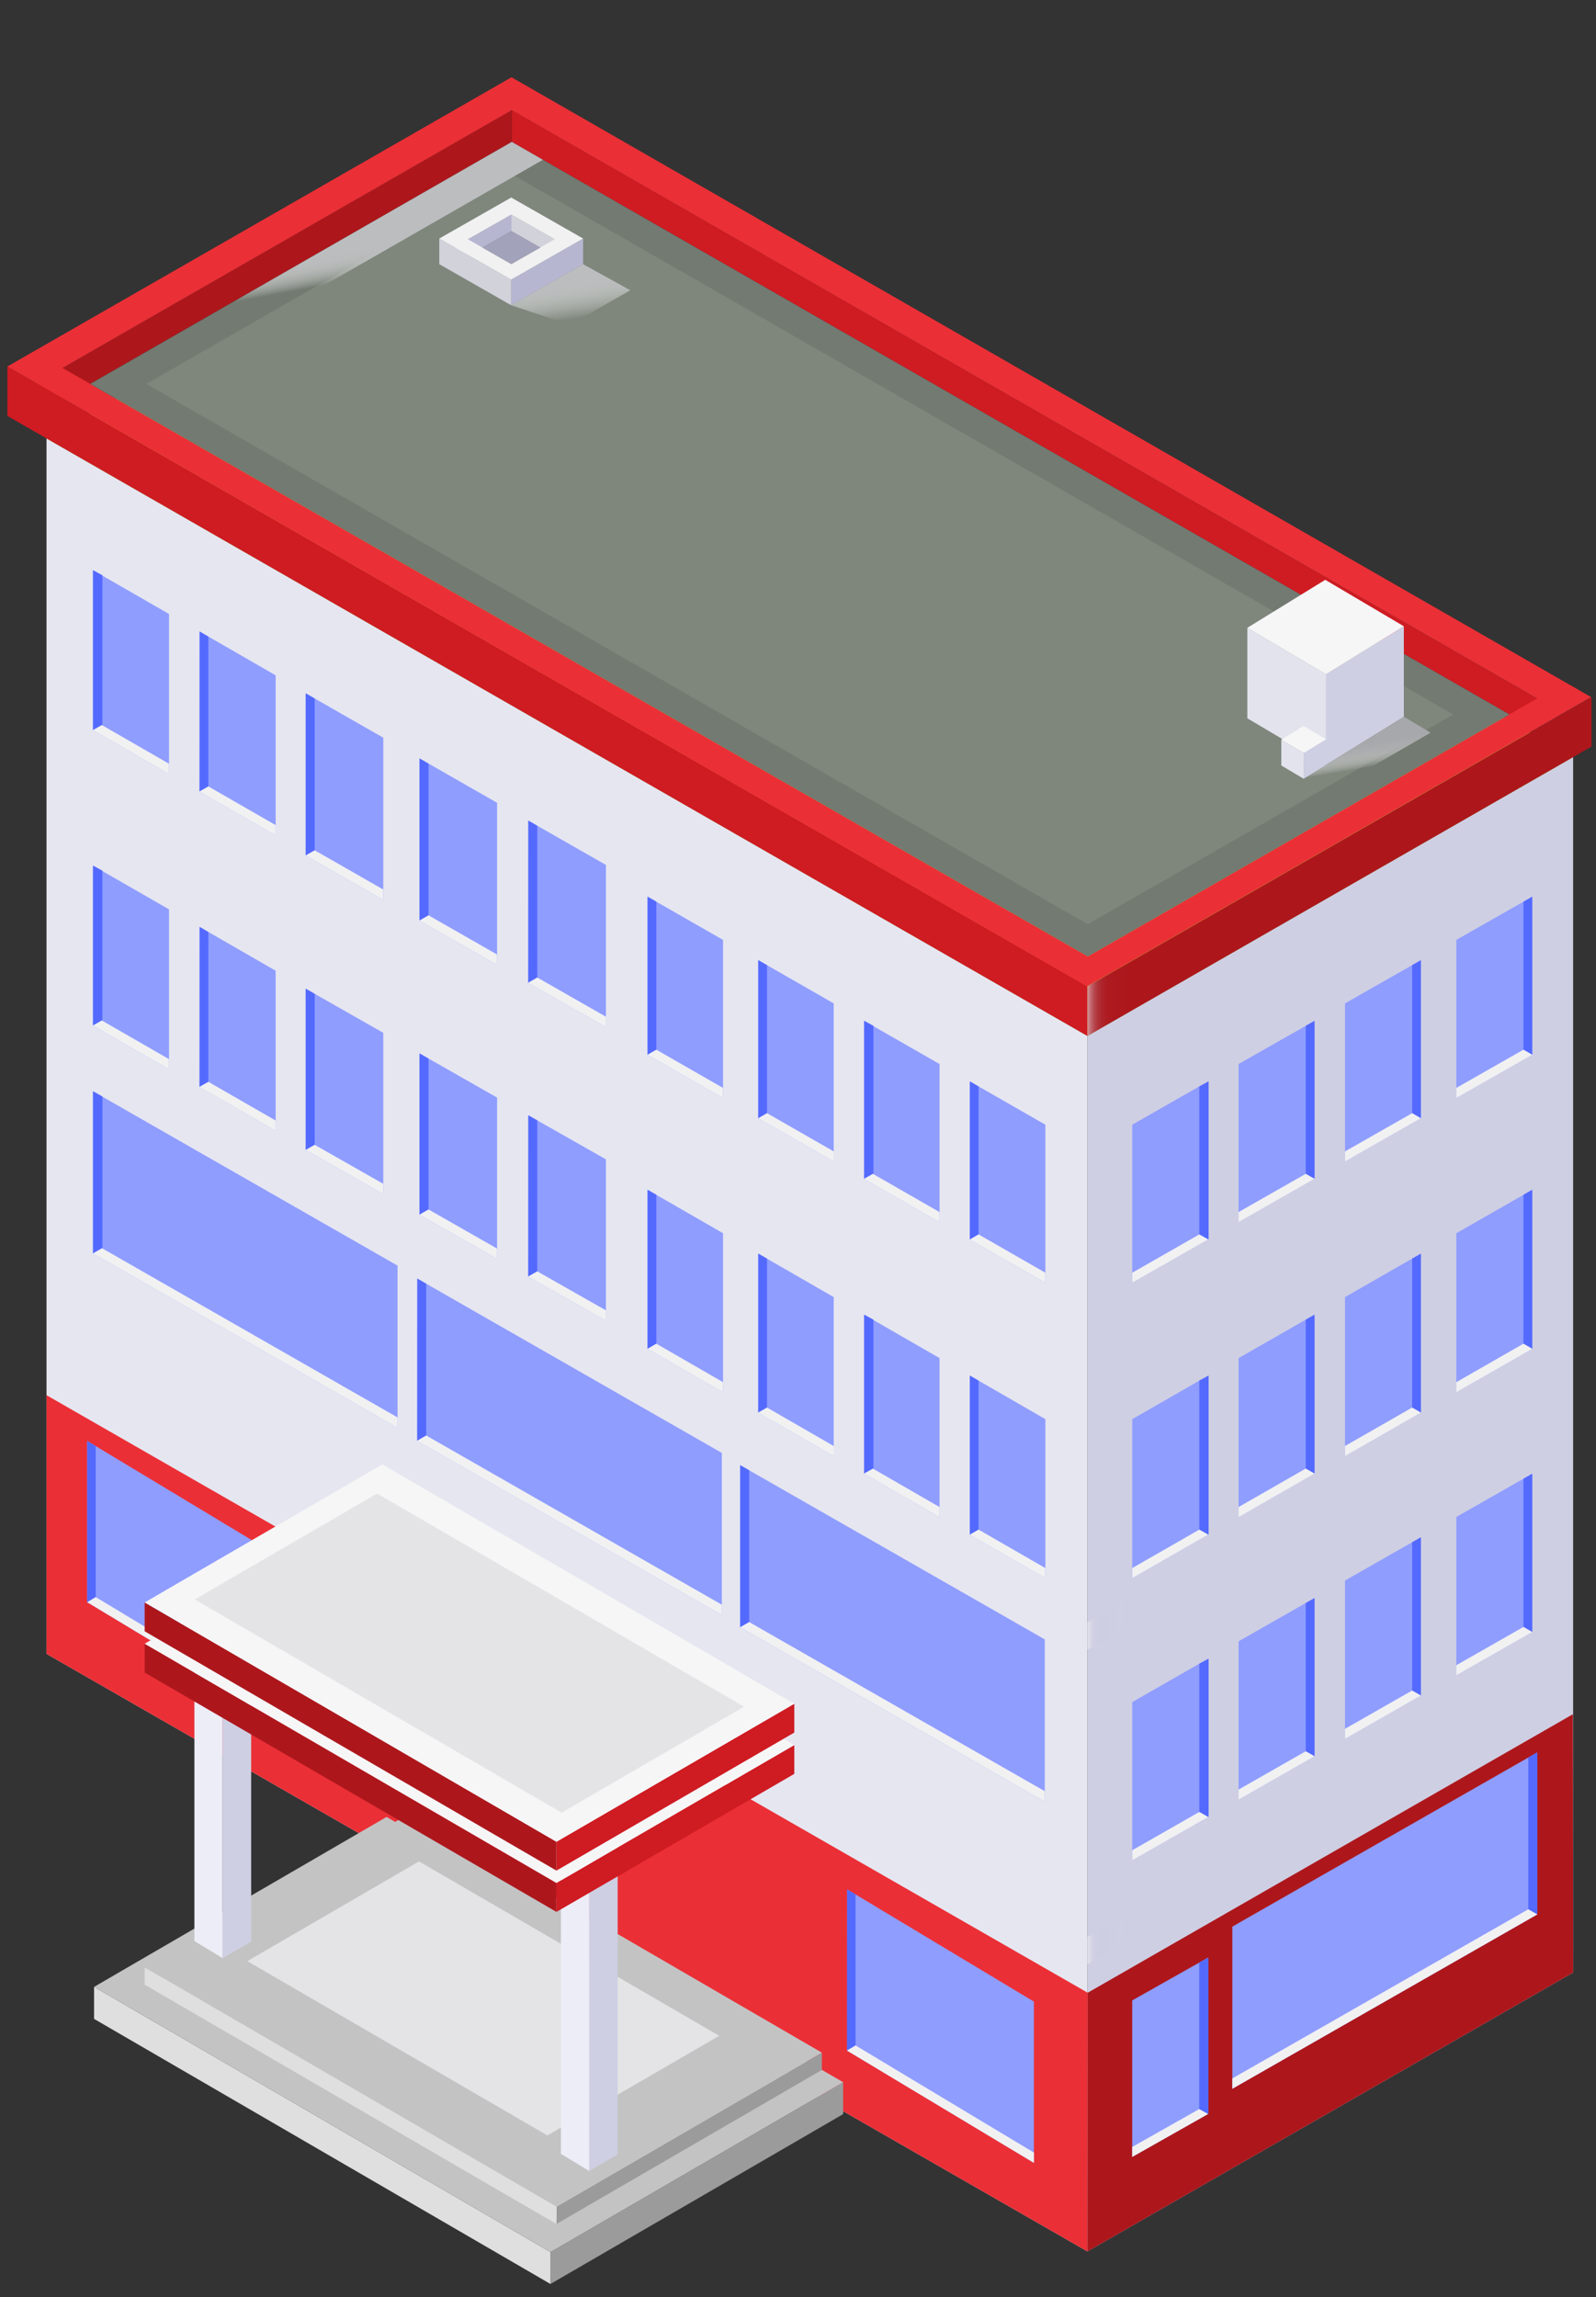 <?xml version="1.0" encoding="UTF-8"?>
<svg width="139px" height="200px" viewBox="0 0 139 200" version="1.1" xmlns="http://www.w3.org/2000/svg" xmlns:xlink="http://www.w3.org/1999/xlink">
    <rect x="0" y="0" width="139" height="200" fill="#333333" stroke="none"/>
    <!-- Generator: Sketch 52.3 (67297) - http://www.bohemiancoding.com/sketch -->
    <title>Spital</title>
    <desc>Created with Sketch.</desc>
    <defs>
        <linearGradient x1="51.702%" y1="55.175%" x2="48.277%" y2="44.86%" id="linearGradient-1">
            <stop stop-color="#FFFFFF" stop-opacity="0" offset="0%"></stop>
            <stop stop-color="#F5F5F5" stop-opacity="0.15" offset="10%"></stop>
            <stop stop-color="#E0E1E2" stop-opacity="0.45" offset="33%"></stop>
            <stop stop-color="#D0D2D3" stop-opacity="0.69" offset="55%"></stop>
            <stop stop-color="#C5C6C8" stop-opacity="0.86" offset="74%"></stop>
            <stop stop-color="#BEBFC1" stop-opacity="0.96" offset="89%"></stop>
            <stop stop-color="#BBBDBF" offset="100%"></stop>
        </linearGradient>
        <linearGradient x1="0%" y1="50%" x2="100%" y2="50%" id="linearGradient-2">
            <stop stop-color="#F7F7F7" offset="0%"></stop>
            <stop stop-color="#F6F6F6" stop-opacity="0.99" offset="0%"></stop>
            <stop stop-color="#EAEAEF" stop-opacity="0.8" offset="4%"></stop>
            <stop stop-color="#DFDFE9" stop-opacity="0.63" offset="9%"></stop>
            <stop stop-color="#D5D5E3" stop-opacity="0.48" offset="14%"></stop>
            <stop stop-color="#CDCDDE" stop-opacity="0.35" offset="19%"></stop>
            <stop stop-color="#C6C6DA" stop-opacity="0.24" offset="25%"></stop>
            <stop stop-color="#C0C0D7" stop-opacity="0.15" offset="32%"></stop>
            <stop stop-color="#BBBBD4" stop-opacity="0.08" offset="39%"></stop>
            <stop stop-color="#B8B8D2" stop-opacity="0.04" offset="49%"></stop>
            <stop stop-color="#B6B6D1" stop-opacity="0.01" offset="62%"></stop>
            <stop stop-color="#B6B6D1" stop-opacity="0" offset="100%"></stop>
        </linearGradient>
        <linearGradient x1="0%" y1="49.912%" x2="100%" y2="49.912%" id="linearGradient-3">
            <stop stop-color="#F7F7F7" offset="0%"></stop>
            <stop stop-color="#F6F6F6" stop-opacity="0.99" offset="0%"></stop>
            <stop stop-color="#EAEAEF" stop-opacity="0.8" offset="4%"></stop>
            <stop stop-color="#DFDFE9" stop-opacity="0.63" offset="9%"></stop>
            <stop stop-color="#D5D5E3" stop-opacity="0.48" offset="14%"></stop>
            <stop stop-color="#CDCDDE" stop-opacity="0.35" offset="19%"></stop>
            <stop stop-color="#C6C6DA" stop-opacity="0.24" offset="25%"></stop>
            <stop stop-color="#C0C0D7" stop-opacity="0.15" offset="32%"></stop>
            <stop stop-color="#BBBBD4" stop-opacity="0.08" offset="39%"></stop>
            <stop stop-color="#B8B8D2" stop-opacity="0.04" offset="49%"></stop>
            <stop stop-color="#B6B6D1" stop-opacity="0.01" offset="62%"></stop>
            <stop stop-color="#B6B6D1" stop-opacity="0" offset="100%"></stop>
        </linearGradient>
        <linearGradient x1="59.75%" y1="88.182%" x2="40.25%" y2="22.576%" id="linearGradient-4">
            <stop stop-color="#FFFFFF" stop-opacity="0" offset="0%"></stop>
            <stop stop-color="#E8E8E9" stop-opacity="0.34" offset="27%"></stop>
            <stop stop-color="#D4D6D7" stop-opacity="0.63" offset="51%"></stop>
            <stop stop-color="#C7C8CA" stop-opacity="0.83" offset="73%"></stop>
            <stop stop-color="#BEC0C2" stop-opacity="0.95" offset="90%"></stop>
            <stop stop-color="#BBBDBF" offset="100%"></stop>
        </linearGradient>
        <linearGradient x1="54.857%" y1="71.728%" x2="44.235%" y2="37.435%" id="linearGradient-5">
            <stop stop-color="#FFFFFF" stop-opacity="0" offset="0%"></stop>
            <stop stop-color="#F4F4F4" stop-opacity="0.13" offset="7%"></stop>
            <stop stop-color="#DCDDDE" stop-opacity="0.39" offset="23%"></stop>
            <stop stop-color="#C9CACC" stop-opacity="0.61" offset="39%"></stop>
            <stop stop-color="#B9BBBD" stop-opacity="0.78" offset="54%"></stop>
            <stop stop-color="#AFB0B3" stop-opacity="0.9" offset="70%"></stop>
            <stop stop-color="#A8AAAD" stop-opacity="0.98" offset="85%"></stop>
            <stop stop-color="#A6A8AB" offset="100%"></stop>
        </linearGradient>
    </defs>
    <g id="Spital" stroke="none" stroke-width="1" fill="none" fill-rule="evenodd">
        <g id="Element-29" transform="translate(0, 6)" fill-rule="nonzero">
            <g id="_Gruppe_27">
                <g id="_Gruppe_28" transform="translate(4.019, 7.188)">
                    <g id="_Gruppe_29" transform="translate(90.015, 52.714)" fill="#CFCFE3">
                        <g id="_Gruppe_30">
                            <g id="_Gruppe_31">
                                <polygon id="_Pfad_16" points="42.974 0.016 42.974 105.843 0.675 130.123 0.675 24.288"></polygon>
                            </g>
                        </g>
                    </g>
                    <g id="_Gruppe_32" transform="translate(0, 24.76)" fill="#E6E6F0">
                        <g id="_Gruppe_33">
                            <g id="_Gruppe_34">
                                <polygon id="_Pfad_17" points="0.032 106.051 0.032 0.224 90.69 52.243 90.69 158.078"></polygon>
                            </g>
                        </g>
                    </g>
                    <polygon id="_Pfad_18" fill="#B0CC38" points="0.032 24.983 42.347 0.727 132.989 52.73 90.69 77.002"></polygon>
                </g>
                <g id="_Gruppe_35">
                    <polygon id="_Pfad_19" fill="#CF1B22" points="44.574 6.358 133.873 57.594 133.873 54.822 44.574 3.578"></polygon>
                    <polygon id="_Pfad_20" fill="#AD171C" points="44.574 3.578 44.574 6.358 3.014 30.199 3.014 27.427"></polygon>
                    <g id="_Gruppe_36" transform="translate(94.034, 54.311)" fill="#AD171C">
                        <g id="_Gruppe_37">
                            <g id="_Gruppe_38">
                                <polygon id="_Pfad_21" points="44.574 0.383 44.574 4.688 0.675 29.887 0.675 25.566"></polygon>
                            </g>
                        </g>
                    </g>
                    <g id="_Gruppe_39" transform="translate(0, 25.558)" fill="#CF1B22">
                        <g id="_Gruppe_40">
                            <g id="_Gruppe_41">
                                <polygon id="_Pfad_22" points="0.643 0.351 0.643 4.656 94.709 58.64 94.709 54.319"></polygon>
                            </g>
                        </g>
                    </g>
                    <path d="M44.549,0.727 L0.643,25.91 L94.677,79.878 L138.575,54.695 L44.549,0.727 Z M5.441,26.037 L44.574,3.586 L133.873,54.814 L94.741,77.274 L5.441,26.037 Z" id="_Zusammengesetzter_Pfad_2" fill="#EB2F36"></path>
                    <polygon id="_Pfad_23" fill="#727A71" points="44.574 6.358 7.86 27.427 94.741 77.274 131.454 56.204"></polygon>
                </g>
                <polygon id="_Pfad_24" fill="#7F877D" points="44.574 9.161 12.739 27.427 94.733 74.47 126.568 56.204"></polygon>
                <polygon id="_Pfad_25" fill="url(#linearGradient-1)" style="mix-blend-mode: multiply;" points="7.86 27.427 44.574 6.358 47.282 7.915 10.577 28.969"></polygon>
                <g id="_Gruppe_42" opacity="0.6" style="mix-blend-mode: multiply;" transform="translate(94.034, 77.473)" fill="url(#linearGradient-2)">
                    <g id="_Gruppe_43">
                        <g id="_Gruppe_44">
                            <polygon id="_Pfad_26" points="4.501 0.256 4.501 4.561 0.675 6.725 0.675 2.404"></polygon>
                        </g>
                    </g>
                </g>
                <g id="_Gruppe_45" opacity="0.6" style="mix-blend-mode: multiply;" transform="translate(94.034, 132.583)" fill="url(#linearGradient-3)">
                    <g id="_Gruppe_46">
                        <g id="_Gruppe_47">
                            <polygon id="_Pfad_27" points="4.501 0.503 4.501 2.883 0.675 5.048 0.675 2.652"></polygon>
                        </g>
                    </g>
                </g>
                <g id="_Gruppe_48" opacity="0.6" style="mix-blend-mode: multiply;" transform="translate(94.034, 159.739)" fill="url(#linearGradient-3)">
                    <g id="_Gruppe_49">
                        <g id="_Gruppe_50">
                            <polygon id="_Pfad_28" points="4.501 0.751 4.501 3.131 0.675 5.295 0.675 2.907"></polygon>
                        </g>
                    </g>
                </g>
                <polygon id="_Pfad_29" fill="#EB2F36" points="4.051 137.999 4.051 115.475 94.733 167.502 94.709 190.026"></polygon>
                <polygon id="_Pfad_30" fill="#AD171C" points="94.733 167.502 136.984 143.254 137.008 165.745 94.709 190.026"></polygon>
            </g>
            <g id="_Gruppe_51" transform="translate(38, 11)">
                <g id="_Gruppe_52">
                    <polygon id="_Pfad_31" fill="#D2D2DB" points="6.533 3.112 10.313 5.272 10.313 3.832 6.533 1.68"></polygon>
                    <polygon id="_Pfad_32" fill="#B6B6D1" points="6.533 1.68 6.533 3.112 1.49 5.992 1.49 4.552"></polygon>
                    <g id="_Gruppe_53" transform="translate(6.476, 3.2)" fill="#B6B6D1">
                        <g id="_Gruppe_54">
                            <g id="_Gruppe_55">
                                <polygon id="_Pfad_33" points="6.306 0.568 6.306 2.8 0.04 6.376 0.04 4.144"></polygon>
                            </g>
                        </g>
                    </g>
                    <g id="_Gruppe_56" transform="translate(0, 3.2)" fill="#D2D2DB">
                        <g id="_Gruppe_57">
                            <g id="_Gruppe_58">
                                <polygon id="_Pfad_34" points="0.259 0.568 0.259 2.8 6.517 6.376 6.517 4.144"></polygon>
                            </g>
                        </g>
                    </g>
                    <path d="M6.525,0.2 L0.259,3.768 L6.517,7.344 L12.782,3.768 L6.525,0.2 Z M2.752,3.832 L6.533,1.68 L10.313,3.832 L6.533,5.992 L2.752,3.832 Z" id="_Zusammengesetzter_Pfad_3" fill="#F1F1F2"></path>
                    <polygon id="_Pfad_35" fill="#A2A2BA" points="6.533 3.112 4.015 4.552 6.533 5.992 9.059 4.552"></polygon>
                </g>
                <polygon id="_Pfad_36" fill="url(#linearGradient-4)" style="mix-blend-mode: multiply;" points="12.782 6 6.517 9.576 11.625 11.28 16.895 8.272"></polygon>
            </g>
            <g id="_Gruppe_59" transform="translate(108, 44)">
                <g id="_Gruppe_60">
                    <g id="_Gruppe_61" transform="translate(6.955, 3.958)" fill="#CFCFE3">
                        <g id="_Gruppe_62">
                            <g id="_Gruppe_63">
                                <polygon id="_Pfad_37" points="7.31 0.57 7.31 8.447 0.525 12.635 0.525 4.75"></polygon>
                            </g>
                        </g>
                    </g>
                    <g id="_Gruppe_64" transform="translate(0, 3.958)" fill="#E3E3ED">
                        <g id="_Gruppe_65">
                            <g id="_Gruppe_66">
                                <polygon id="_Pfad_38" points="0.634 0.705 0.634 8.582 7.48 12.635 7.48 4.75"></polygon>
                            </g>
                        </g>
                    </g>
                    <polygon id="_Pfad_39" fill="#F6F6F7" points="0.634 4.663 7.418 0.483 14.265 4.528 7.48 8.708"></polygon>
                </g>
                <g id="_Gruppe_67" transform="translate(3.091, 12.667)">
                    <g id="_Gruppe_68" transform="translate(2.318, 1.583)" fill="#CFCFE3">
                        <g id="_Gruppe_69">
                            <g id="_Gruppe_70">
                                <polygon id="_Pfad_40" points="2.071 0.119 2.071 2.359 0.131 3.555 0.131 1.306"></polygon>
                            </g>
                        </g>
                    </g>
                    <g id="_Gruppe_71" transform="translate(0, 1.583)" fill="#E3E3ED">
                        <g id="_Gruppe_72">
                            <g id="_Gruppe_73">
                                <polygon id="_Pfad_41" points="0.502 0.15 0.502 2.399 2.45 3.555 2.45 1.306"></polygon>
                            </g>
                        </g>
                    </g>
                    <polygon id="_Pfad_42" fill="#F6F6F7" points="0.502 1.734 2.434 0.546 4.389 1.702 2.45 2.89"></polygon>
                </g>
                <polygon id="_Pfad_43" fill="url(#linearGradient-5)" style="mix-blend-mode: multiply;" points="8.523 18.454 5.54 17.805 14.265 12.405 16.598 13.791"></polygon>
            </g>
            <g id="_Gruppe_74" transform="translate(98, 72)">
                <g id="_Gruppe_75" transform="translate(0, 15.814)">
                    <g id="_Gruppe_76">
                        <g id="_Gruppe_77">
                            <g id="_Gruppe_78">
                                <g id="_Gruppe_79">
                                    <g id="_Gruppe_80" fill="#8F9DFF">
                                        <g id="_Gruppe_81">
                                            <g id="_Gruppe_82">
                                                <polygon id="_Pfad_44" points="7.218 0.34 7.218 14.106 0.609 17.87 0.609 4.112"></polygon>
                                            </g>
                                        </g>
                                    </g>
                                    <g id="_Gruppe_83" transform="translate(6.409, 0)" fill="#546AFF">
                                        <g id="_Gruppe_84">
                                            <g id="_Gruppe_85">
                                                <polygon id="_Pfad_45" points="0.042 0.783 0.042 13.663 0.853 14.106 0.853 0.34"></polygon>
                                            </g>
                                        </g>
                                    </g>
                                </g>
                            </g>
                        </g>
                        <polygon id="_Pfad_46" fill="#F1F1F2" points="7.218 14.106 6.449 13.663 0.609 17 0.609 17.87"></polygon>
                    </g>
                </g>
                <g id="_Gruppe_86" transform="translate(9.614, 10.279)">
                    <g id="_Gruppe_87">
                        <g id="_Gruppe_88">
                            <g id="_Gruppe_89">
                                <g id="_Gruppe_90">
                                    <g id="_Gruppe_91" fill="#8F9DFF">
                                        <g id="_Gruppe_92">
                                            <g id="_Gruppe_93">
                                                <polygon id="_Pfad_47" points="6.874 0.601 6.874 14.359 0.256 18.131 0.256 4.365"></polygon>
                                            </g>
                                        </g>
                                    </g>
                                    <g id="_Gruppe_94" transform="translate(5.608, 0)" fill="#546AFF">
                                        <g id="_Gruppe_95">
                                            <g id="_Gruppe_96">
                                                <polygon id="_Pfad_48" points="0.497 1.036 0.497 13.924 1.266 14.359 1.266 0.601"></polygon>
                                            </g>
                                        </g>
                                    </g>
                                </g>
                            </g>
                        </g>
                        <polygon id="_Pfad_49" fill="#F1F1F2" points="6.874 14.359 6.105 13.924 0.256 17.253 0.256 18.131"></polygon>
                    </g>
                </g>
                <g id="_Gruppe_97" transform="translate(18.426, 5.535)">
                    <g id="_Gruppe_98">
                        <g id="_Gruppe_99">
                            <g id="_Gruppe_100">
                                <g id="_Gruppe_101">
                                    <g id="_Gruppe_102" fill="#8F9DFF">
                                        <g id="_Gruppe_103">
                                            <g id="_Gruppe_104">
                                                <polygon id="_Pfad_50" points="7.322 0.063 7.322 13.829 0.713 17.593 0.713 3.827"></polygon>
                                            </g>
                                        </g>
                                    </g>
                                    <g id="_Gruppe_105" transform="translate(6.409, 0)" fill="#546AFF">
                                        <g id="_Gruppe_106">
                                            <g id="_Gruppe_107">
                                                <polygon id="_Pfad_51" points="0.152 0.498 0.152 13.387 0.913 13.829 0.913 0.063"></polygon>
                                            </g>
                                        </g>
                                    </g>
                                </g>
                            </g>
                        </g>
                        <polygon id="_Pfad_52" fill="#F1F1F2" points="7.322 13.829 6.561 13.387 0.713 16.715 0.713 17.593"></polygon>
                    </g>
                </g>
                <g id="_Gruppe_108" transform="translate(28.04, 0)">
                    <g id="_Gruppe_109">
                        <g id="_Gruppe_110">
                            <g id="_Gruppe_111">
                                <g id="_Gruppe_112">
                                    <g id="_Gruppe_113" fill="#8F9DFF">
                                        <g id="_Gruppe_114">
                                            <g id="_Gruppe_115">
                                                <polygon id="_Pfad_53" points="7.411 0.071 7.411 13.837 0.793 17.601 0.793 3.835"></polygon>
                                            </g>
                                        </g>
                                    </g>
                                    <g id="_Gruppe_116" transform="translate(6.409, 0)" fill="#546AFF">
                                        <g id="_Gruppe_117">
                                            <g id="_Gruppe_118">
                                                <polygon id="_Pfad_54" points="0.232 0.506 0.232 13.394 1.001 13.837 1.001 0.071"></polygon>
                                            </g>
                                        </g>
                                    </g>
                                </g>
                            </g>
                        </g>
                        <polygon id="_Pfad_55" fill="#F1F1F2" points="7.411 13.837 6.641 13.394 0.793 16.723 0.793 17.601"></polygon>
                    </g>
                </g>
            </g>
            <g id="_Gruppe_119" transform="translate(98, 97)">
                <g id="_Gruppe_120" transform="translate(0, 16.705)">
                    <g id="_Gruppe_121">
                        <g id="_Gruppe_122">
                            <g id="_Gruppe_123">
                                <g id="_Gruppe_124">
                                    <g id="_Gruppe_125" fill="#8F9DFF">
                                        <g id="_Gruppe_126">
                                            <g id="_Gruppe_127">
                                                <polygon id="_Pfad_56" points="7.218 0.064 7.218 13.912 0.609 17.699 0.609 3.858"></polygon>
                                            </g>
                                        </g>
                                    </g>
                                    <g id="_Gruppe_128" transform="translate(6.409, 0)" fill="#546AFF">
                                        <g id="_Gruppe_129">
                                            <g id="_Gruppe_130">
                                                <polygon id="_Pfad_57" points="0.042 0.501 0.042 13.475 0.853 13.912 0.853 0.064"></polygon>
                                            </g>
                                        </g>
                                    </g>
                                </g>
                            </g>
                        </g>
                        <polygon id="_Pfad_58" fill="#F1F1F2" points="7.218 13.912 6.449 13.475 0.609 16.824 0.609 17.699"></polygon>
                    </g>
                </g>
                <g id="_Gruppe_131" transform="translate(9.614, 11.136)">
                    <g id="_Gruppe_132">
                        <g id="_Gruppe_133">
                            <g id="_Gruppe_134">
                                <g id="_Gruppe_135">
                                    <g id="_Gruppe_136" fill="#8F9DFF">
                                        <g id="_Gruppe_137">
                                            <g id="_Gruppe_138">
                                                <polygon id="_Pfad_59" points="6.874 0.326 6.874 14.167 0.256 17.961 0.256 4.112"></polygon>
                                            </g>
                                        </g>
                                    </g>
                                    <g id="_Gruppe_139" transform="translate(5.608, 0)" fill="#546AFF">
                                        <g id="_Gruppe_140">
                                            <g id="_Gruppe_141">
                                                <polygon id="_Pfad_60" points="0.497 0.764 0.497 13.73 1.266 14.167 1.266 0.326"></polygon>
                                            </g>
                                        </g>
                                    </g>
                                </g>
                            </g>
                        </g>
                        <polygon id="_Pfad_61" fill="#F1F1F2" points="6.874 14.167 6.105 13.73 0.256 17.078 0.256 17.961"></polygon>
                    </g>
                </g>
                <g id="_Gruppe_142" transform="translate(18.426, 5.568)">
                    <g id="_Gruppe_143">
                        <g id="_Gruppe_144">
                            <g id="_Gruppe_145">
                                <g id="_Gruppe_146">
                                    <g id="_Gruppe_147" fill="#8F9DFF">
                                        <g id="_Gruppe_148">
                                            <g id="_Gruppe_149">
                                                <polygon id="_Pfad_62" points="7.322 0.581 7.322 14.422 0.713 18.216 0.713 4.367"></polygon>
                                            </g>
                                        </g>
                                    </g>
                                    <g id="_Gruppe_150" transform="translate(6.409, 0)" fill="#546AFF">
                                        <g id="_Gruppe_151">
                                            <g id="_Gruppe_152">
                                                <polygon id="_Pfad_63" points="0.152 1.018 0.152 13.984 0.913 14.422 0.913 0.581"></polygon>
                                            </g>
                                        </g>
                                    </g>
                                </g>
                            </g>
                        </g>
                        <polygon id="_Pfad_64" fill="#F1F1F2" points="7.322 14.422 6.561 13.984 0.713 17.333 0.713 18.216"></polygon>
                    </g>
                </g>
                <g id="_Gruppe_153" transform="translate(28.04, 0)">
                    <g id="_Gruppe_154">
                        <g id="_Gruppe_155">
                            <g id="_Gruppe_156">
                                <g id="_Gruppe_157">
                                    <g id="_Gruppe_158" fill="#8F9DFF">
                                        <g id="_Gruppe_159">
                                            <g id="_Gruppe_160">
                                                <polygon id="_Pfad_65" points="7.411 0.589 7.411 14.438 0.793 18.224 0.793 4.375"></polygon>
                                            </g>
                                        </g>
                                    </g>
                                    <g id="_Gruppe_161" transform="translate(6.409, 0)" fill="#546AFF">
                                        <g id="_Gruppe_162">
                                            <g id="_Gruppe_163">
                                                <polygon id="_Pfad_66" points="0.232 1.026 0.232 13.992 1.001 14.438 1.001 0.589"></polygon>
                                            </g>
                                        </g>
                                    </g>
                                </g>
                            </g>
                        </g>
                        <polygon id="_Pfad_67" fill="#F1F1F2" points="7.411 14.438 6.641 13.992 0.793 17.341 0.793 18.224"></polygon>
                    </g>
                </g>
            </g>
            <g id="_Gruppe_164" transform="translate(98, 122)">
                <g id="_Gruppe_165" transform="translate(0, 15.839)">
                    <g id="_Gruppe_166">
                        <g id="_Gruppe_167">
                            <g id="_Gruppe_168">
                                <g id="_Gruppe_169">
                                    <g id="_Gruppe_170" fill="#8F9DFF">
                                        <g id="_Gruppe_171">
                                            <g id="_Gruppe_172">
                                                <polygon id="_Pfad_68" points="7.218 0.578 7.218 14.366 0.609 18.136 0.609 4.356"></polygon>
                                            </g>
                                        </g>
                                    </g>
                                    <g id="_Gruppe_173" transform="translate(6.409, 0)" fill="#546AFF">
                                        <g id="_Gruppe_174">
                                            <g id="_Gruppe_175">
                                                <polygon id="_Pfad_69" points="0.042 1.014 0.042 13.923 0.853 14.366 0.853 0.578"></polygon>
                                            </g>
                                        </g>
                                    </g>
                                </g>
                            </g>
                        </g>
                        <polygon id="_Pfad_70" fill="#F1F1F2" points="7.218 14.366 6.449 13.923 0.609 17.257 0.609 18.136"></polygon>
                    </g>
                </g>
                <g id="_Gruppe_176" transform="translate(9.614, 11.087)">
                    <g id="_Gruppe_177">
                        <g id="_Gruppe_178">
                            <g id="_Gruppe_179">
                                <g id="_Gruppe_180">
                                    <g id="_Gruppe_181" fill="#8F9DFF">
                                        <g id="_Gruppe_182">
                                            <g id="_Gruppe_183">
                                                <polygon id="_Pfad_71" points="6.874 0.048 6.874 13.828 0.256 17.605 0.256 3.817"></polygon>
                                            </g>
                                        </g>
                                    </g>
                                    <g id="_Gruppe_184" transform="translate(5.608, 0)" fill="#546AFF">
                                        <g id="_Gruppe_185">
                                            <g id="_Gruppe_186">
                                                <polygon id="_Pfad_72" points="0.497 0.483 0.497 13.392 1.266 13.828 1.266 0.048"></polygon>
                                            </g>
                                        </g>
                                    </g>
                                </g>
                            </g>
                        </g>
                        <polygon id="_Pfad_73" fill="#F1F1F2" points="6.874 13.828 6.105 13.392 0.256 16.726 0.256 17.605"></polygon>
                    </g>
                </g>
                <g id="_Gruppe_187" transform="translate(18.426, 5.544)">
                    <g id="_Gruppe_188">
                        <g id="_Gruppe_189">
                            <g id="_Gruppe_190">
                                <g id="_Gruppe_191">
                                    <g id="_Gruppe_192" fill="#8F9DFF">
                                        <g id="_Gruppe_193">
                                            <g id="_Gruppe_194">
                                                <polygon id="_Pfad_74" points="7.322 0.301 7.322 14.081 0.713 17.859 0.713 4.071"></polygon>
                                            </g>
                                        </g>
                                    </g>
                                    <g id="_Gruppe_195" transform="translate(6.409, 0)" fill="#546AFF">
                                        <g id="_Gruppe_196">
                                            <g id="_Gruppe_197">
                                                <polygon id="_Pfad_75" points="0.152 0.737 0.152 13.645 0.913 14.081 0.913 0.301"></polygon>
                                            </g>
                                        </g>
                                    </g>
                                </g>
                            </g>
                        </g>
                        <polygon id="_Pfad_76" fill="#F1F1F2" points="7.322 14.081 6.561 13.645 0.713 16.98 0.713 17.859"></polygon>
                    </g>
                </g>
                <g id="_Gruppe_198" transform="translate(28.04, 0)">
                    <g id="_Gruppe_199">
                        <g id="_Gruppe_200">
                            <g id="_Gruppe_201">
                                <g id="_Gruppe_202">
                                    <g id="_Gruppe_203" fill="#8F9DFF">
                                        <g id="_Gruppe_204">
                                            <g id="_Gruppe_205">
                                                <polygon id="_Pfad_77" points="7.411 0.309 7.411 14.097 0.793 17.866 0.793 4.079"></polygon>
                                            </g>
                                        </g>
                                    </g>
                                    <g id="_Gruppe_206" transform="translate(6.409, 0)" fill="#546AFF">
                                        <g id="_Gruppe_207">
                                            <g id="_Gruppe_208">
                                                <polygon id="_Pfad_78" points="0.232 0.744 0.232 13.653 1.001 14.097 1.001 0.309"></polygon>
                                            </g>
                                        </g>
                                    </g>
                                </g>
                            </g>
                        </g>
                        <polygon id="_Pfad_79" fill="#F1F1F2" points="7.411 14.097 6.641 13.653 0.793 16.987 0.793 17.866"></polygon>
                    </g>
                </g>
            </g>
            <g id="_Gruppe_209" transform="translate(107, 146)">
                <g id="_Gruppe_210">
                    <g id="_Gruppe_211">
                        <g id="_Gruppe_212">
                            <g id="_Gruppe_213">
                                <g id="_Gruppe_214">
                                    <g id="_Gruppe_215" fill="#8F9DFF">
                                        <g id="_Gruppe_216">
                                            <g id="_Gruppe_217">
                                                <polygon id="_Pfad_80" points="26.887 0.576 26.887 14.684 0.328 29.862 0.328 15.746"></polygon>
                                            </g>
                                        </g>
                                    </g>
                                    <g id="_Gruppe_218" transform="translate(25.396, 0)" fill="#546AFF">
                                        <g id="_Gruppe_219">
                                            <g id="_Gruppe_220">
                                                <polygon id="_Pfad_81" points="0.705 1.022 0.705 14.238 1.491 14.684 1.491 0.576"></polygon>
                                            </g>
                                        </g>
                                    </g>
                                </g>
                            </g>
                        </g>
                        <polygon id="_Pfad_82" fill="#F1F1F2" points="26.887 14.684 26.101 14.238 0.328 28.962 0.328 29.862"></polygon>
                    </g>
                </g>
            </g>
            <g id="_Gruppe_221" transform="translate(98, 164)">
                <g id="_Gruppe_222">
                    <g id="_Gruppe_223">
                        <g id="_Gruppe_224">
                            <g id="_Gruppe_225">
                                <g id="_Gruppe_226" fill="#8F9DFF">
                                    <g id="_Gruppe_227">
                                        <g id="_Gruppe_228">
                                            <polygon id="_Pfad_83" points="7.208 0.446 7.208 14.063 0.608 17.797 0.608 4.171"></polygon>
                                        </g>
                                    </g>
                                </g>
                                <g id="_Gruppe_229" transform="translate(6.4, 0)" fill="#546AFF">
                                    <g id="_Gruppe_230">
                                        <g id="_Gruppe_231">
                                            <polygon id="_Pfad_84" points="0.042 0.877 0.042 13.633 0.843 14.063 0.843 0.446"></polygon>
                                        </g>
                                    </g>
                                </g>
                            </g>
                        </g>
                    </g>
                    <polygon id="_Pfad_85" fill="#F1F1F2" points="7.208 14.063 6.44 13.633 0.608 16.928 0.608 17.797"></polygon>
                </g>
            </g>
            <g id="_Gruppe_244" transform="translate(56, 72)">
                <g id="_Gruppe_245" transform="translate(27.883, 15.814)">
                    <g id="_Gruppe_246">
                        <g id="_Gruppe_247">
                            <g id="_Gruppe_248">
                                <g id="_Gruppe_249">
                                    <g id="_Gruppe_250" fill="#8F9DFF">
                                        <g id="_Gruppe_251">
                                            <g id="_Gruppe_252">
                                                <polygon id="_Pfad_89" points="0.582 0.34 0.582 14.106 7.162 17.87 7.162 4.112"></polygon>
                                            </g>
                                        </g>
                                    </g>
                                    <g id="_Gruppe_253" fill="#546AFF">
                                        <g id="_Gruppe_254">
                                            <g id="_Gruppe_255">
                                                <polygon id="_Pfad_90" points="1.346 0.783 1.346 13.663 0.582 14.106 0.582 0.34"></polygon>
                                            </g>
                                        </g>
                                    </g>
                                </g>
                            </g>
                        </g>
                        <polygon id="_Pfad_91" fill="#F1F1F2" points="0.582 14.106 1.346 13.663 7.162 17 7.162 17.87"></polygon>
                    </g>
                </g>
                <g id="_Gruppe_256" transform="translate(19.12, 10.279)">
                    <g id="_Gruppe_257">
                        <g id="_Gruppe_258">
                            <g id="_Gruppe_259">
                                <g id="_Gruppe_260">
                                    <g id="_Gruppe_261" fill="#8F9DFF">
                                        <g id="_Gruppe_262">
                                            <g id="_Gruppe_263">
                                                <polygon id="_Pfad_92" points="0.135 0.601 0.135 14.359 6.708 18.131 6.708 4.365"></polygon>
                                            </g>
                                        </g>
                                    </g>
                                    <g id="_Gruppe_264" fill="#546AFF">
                                        <g id="_Gruppe_265">
                                            <g id="_Gruppe_266">
                                                <polygon id="_Pfad_93" points="0.95 1.036 0.95 13.924 0.143 14.359 0.143 0.601"></polygon>
                                            </g>
                                        </g>
                                    </g>
                                </g>
                            </g>
                        </g>
                        <polygon id="_Pfad_94" fill="#F1F1F2" points="0.135 14.359 0.9 13.924 6.708 17.253 6.708 18.131"></polygon>
                    </g>
                </g>
                <g id="_Gruppe_267" transform="translate(9.56, 5.535)">
                    <g id="_Gruppe_268">
                        <g id="_Gruppe_269">
                            <g id="_Gruppe_270">
                                <g id="_Gruppe_271">
                                    <g id="_Gruppe_272" fill="#8F9DFF">
                                        <g id="_Gruppe_273">
                                            <g id="_Gruppe_274">
                                                <polygon id="_Pfad_95" points="0.478 0.063 0.478 13.829 7.05 17.593 7.05 3.827"></polygon>
                                            </g>
                                        </g>
                                    </g>
                                    <g id="_Gruppe_275" fill="#546AFF">
                                        <g id="_Gruppe_276">
                                            <g id="_Gruppe_277">
                                                <polygon id="_Pfad_96" points="1.243 0.498 1.243 13.387 0.478 13.829 0.478 0.063"></polygon>
                                            </g>
                                        </g>
                                    </g>
                                </g>
                            </g>
                        </g>
                        <polygon id="_Pfad_97" fill="#F1F1F2" points="0.478 13.829 1.243 13.387 7.05 16.715 7.05 17.593"></polygon>
                    </g>
                </g>
                <g id="_Gruppe_278">
                    <g id="_Gruppe_279">
                        <g id="_Gruppe_280">
                            <g id="_Gruppe_281">
                                <g id="_Gruppe_282">
                                    <g id="_Gruppe_283" fill="#8F9DFF">
                                        <g id="_Gruppe_284">
                                            <g id="_Gruppe_285">
                                                <polygon id="_Pfad_98" points="0.398 0.071 0.398 13.837 6.971 17.601 6.971 3.835"></polygon>
                                            </g>
                                        </g>
                                    </g>
                                    <g id="_Gruppe_286" fill="#546AFF">
                                        <g id="_Gruppe_287">
                                            <g id="_Gruppe_288">
                                                <polygon id="_Pfad_99" points="1.163 0.506 1.163 13.394 0.398 13.837 0.398 0.071"></polygon>
                                            </g>
                                        </g>
                                    </g>
                                </g>
                            </g>
                        </g>
                        <polygon id="_Pfad_100" fill="#F1F1F2" points="0.398 13.837 1.163 13.394 6.971 16.723 6.971 17.601"></polygon>
                    </g>
                </g>
            </g>
            <g id="_Gruppe_289" transform="translate(56, 97)">
                <g id="_Gruppe_290" transform="translate(27.883, 16.705)">
                    <g id="_Gruppe_291">
                        <g id="_Gruppe_292">
                            <g id="_Gruppe_293">
                                <g id="_Gruppe_294">
                                    <g id="_Gruppe_295" fill="#8F9DFF">
                                        <g id="_Gruppe_296">
                                            <g id="_Gruppe_297">
                                                <polygon id="_Pfad_101" points="0.582 0.064 0.582 13.912 7.162 17.699 7.162 3.858"></polygon>
                                            </g>
                                        </g>
                                    </g>
                                    <g id="_Gruppe_298" fill="#546AFF">
                                        <g id="_Gruppe_299">
                                            <g id="_Gruppe_300">
                                                <polygon id="_Pfad_102" points="1.346 0.501 1.346 13.475 0.582 13.912 0.582 0.064"></polygon>
                                            </g>
                                        </g>
                                    </g>
                                </g>
                            </g>
                        </g>
                        <polygon id="_Pfad_103" fill="#F1F1F2" points="0.582 13.912 1.346 13.475 7.162 16.824 7.162 17.699"></polygon>
                    </g>
                </g>
                <g id="_Gruppe_301" transform="translate(19.12, 11.136)">
                    <g id="_Gruppe_302">
                        <g id="_Gruppe_303">
                            <g id="_Gruppe_304">
                                <g id="_Gruppe_305">
                                    <g id="_Gruppe_306" fill="#8F9DFF">
                                        <g id="_Gruppe_307">
                                            <g id="_Gruppe_308">
                                                <polygon id="_Pfad_104" points="0.135 0.326 0.135 14.167 6.708 17.961 6.708 4.112"></polygon>
                                            </g>
                                        </g>
                                    </g>
                                    <g id="_Gruppe_309" fill="#546AFF">
                                        <g id="_Gruppe_310">
                                            <g id="_Gruppe_311">
                                                <polygon id="_Pfad_105" points="0.95 0.764 0.95 13.73 0.143 14.167 0.143 0.326"></polygon>
                                            </g>
                                        </g>
                                    </g>
                                </g>
                            </g>
                        </g>
                        <polygon id="_Pfad_106" fill="#F1F1F2" points="0.135 14.167 0.9 13.73 6.708 17.078 6.708 17.961"></polygon>
                    </g>
                </g>
                <g id="_Gruppe_312" transform="translate(9.56, 5.568)">
                    <g id="_Gruppe_313">
                        <g id="_Gruppe_314">
                            <g id="_Gruppe_315">
                                <g id="_Gruppe_316">
                                    <g id="_Gruppe_317" fill="#8F9DFF">
                                        <g id="_Gruppe_318">
                                            <g id="_Gruppe_319">
                                                <polygon id="_Pfad_107" points="0.478 0.581 0.478 14.422 7.05 18.216 7.05 4.367"></polygon>
                                            </g>
                                        </g>
                                    </g>
                                    <g id="_Gruppe_320" fill="#546AFF">
                                        <g id="_Gruppe_321">
                                            <g id="_Gruppe_322">
                                                <polygon id="_Pfad_108" points="1.243 1.018 1.243 13.984 0.478 14.422 0.478 0.581"></polygon>
                                            </g>
                                        </g>
                                    </g>
                                </g>
                            </g>
                        </g>
                        <polygon id="_Pfad_109" fill="#F1F1F2" points="0.478 14.422 1.243 13.984 7.05 17.333 7.05 18.216"></polygon>
                    </g>
                </g>
                <g id="_Gruppe_323">
                    <g id="_Gruppe_324">
                        <g id="_Gruppe_325">
                            <g id="_Gruppe_326">
                                <g id="_Gruppe_327">
                                    <g id="_Gruppe_328" fill="#8F9DFF">
                                        <g id="_Gruppe_329">
                                            <g id="_Gruppe_330">
                                                <polygon id="_Pfad_110" points="0.398 0.589 0.398 14.438 6.971 18.224 6.971 4.375"></polygon>
                                            </g>
                                        </g>
                                    </g>
                                    <g id="_Gruppe_331" fill="#546AFF">
                                        <g id="_Gruppe_332">
                                            <g id="_Gruppe_333">
                                                <polygon id="_Pfad_111" points="1.163 1.026 1.163 13.992 0.398 14.438 0.398 0.589"></polygon>
                                            </g>
                                        </g>
                                    </g>
                                </g>
                            </g>
                        </g>
                        <polygon id="_Pfad_112" fill="#F1F1F2" points="0.398 14.438 1.163 13.992 6.971 17.341 6.971 18.224"></polygon>
                    </g>
                </g>
            </g>
            <g id="_Gruppe_334" transform="translate(26, 54)">
                <g id="_Gruppe_335" transform="translate(19.661, 11.351)">
                    <g id="_Gruppe_336">
                        <g id="_Gruppe_337">
                            <g id="_Gruppe_338">
                                <g id="_Gruppe_339">
                                    <g id="_Gruppe_340" fill="#8F9DFF">
                                        <g id="_Gruppe_341">
                                            <g id="_Gruppe_342">
                                                <polygon id="_Pfad_113" points="0.352 0.097 0.352 14.214 7.111 18.073 7.111 3.957"></polygon>
                                            </g>
                                        </g>
                                    </g>
                                    <g id="_Gruppe_343" fill="#546AFF">
                                        <g id="_Gruppe_344">
                                            <g id="_Gruppe_345">
                                                <polygon id="_Pfad_114" points="1.131 0.543 1.131 13.759 0.344 14.214 0.352 0.097"></polygon>
                                            </g>
                                        </g>
                                    </g>
                                </g>
                            </g>
                        </g>
                        <polygon id="_Pfad_115" fill="#F1F1F2" points="0.344 14.214 1.131 13.759 7.111 17.173 7.111 18.073"></polygon>
                    </g>
                </g>
                <g id="_Gruppe_346" transform="translate(9.831, 5.676)">
                    <g id="_Gruppe_347">
                        <g id="_Gruppe_348">
                            <g id="_Gruppe_349">
                                <g id="_Gruppe_350">
                                    <g id="_Gruppe_351" fill="#8F9DFF">
                                        <g id="_Gruppe_352">
                                            <g id="_Gruppe_353">
                                                <polygon id="_Pfad_116" points="0.705 0.357 0.705 14.473 7.463 18.332 7.463 4.224"></polygon>
                                            </g>
                                        </g>
                                    </g>
                                    <g id="_Gruppe_354" fill="#546AFF">
                                        <g id="_Gruppe_355">
                                            <g id="_Gruppe_356">
                                                <polygon id="_Pfad_117" points="1.491 0.811 1.491 14.019 0.705 14.473 0.705 0.357"></polygon>
                                            </g>
                                        </g>
                                    </g>
                                </g>
                            </g>
                        </g>
                        <polygon id="_Pfad_118" fill="#F1F1F2" points="0.705 14.473 1.491 14.019 7.463 17.432 7.463 18.332"></polygon>
                    </g>
                </g>
                <g id="_Gruppe_357">
                    <g id="_Gruppe_358">
                        <g id="_Gruppe_359">
                            <g id="_Gruppe_360">
                                <g id="_Gruppe_361">
                                    <g id="_Gruppe_362" fill="#8F9DFF">
                                        <g id="_Gruppe_363">
                                            <g id="_Gruppe_364">
                                                <polygon id="_Pfad_119" points="0.623 0.365 0.623 14.481 7.381 18.349 7.381 4.232"></polygon>
                                            </g>
                                        </g>
                                    </g>
                                    <g id="_Gruppe_365" fill="#546AFF">
                                        <g id="_Gruppe_366">
                                            <g id="_Gruppe_367">
                                                <polygon id="_Pfad_120" points="1.409 0.819 1.409 14.035 0.623 14.481 0.623 0.365"></polygon>
                                            </g>
                                        </g>
                                    </g>
                                </g>
                            </g>
                        </g>
                        <polygon id="_Pfad_121" fill="#F1F1F2" points="0.623 14.481 1.409 14.035 7.381 17.449 7.381 18.349"></polygon>
                    </g>
                </g>
            </g>
            <g id="_Gruppe_368" transform="translate(26, 80)">
                <g id="_Gruppe_369" transform="translate(19.661, 10.484)">
                    <g id="_Gruppe_370">
                        <g id="_Gruppe_371">
                            <g id="_Gruppe_372">
                                <g id="_Gruppe_373">
                                    <g id="_Gruppe_374" fill="#8F9DFF">
                                        <g id="_Gruppe_375">
                                            <g id="_Gruppe_376">
                                                <polygon id="_Pfad_122" points="0.352 0.621 0.352 14.661 7.111 18.5 7.111 4.46"></polygon>
                                            </g>
                                        </g>
                                    </g>
                                    <g id="_Gruppe_377" fill="#546AFF">
                                        <g id="_Gruppe_378">
                                            <g id="_Gruppe_379">
                                                <polygon id="_Pfad_123" points="1.131 1.065 1.131 14.21 0.344 14.661 0.352 0.621"></polygon>
                                            </g>
                                        </g>
                                    </g>
                                </g>
                            </g>
                        </g>
                        <polygon id="_Pfad_124" fill="#F1F1F2" points="0.344 14.661 1.131 14.21 7.111 17.605 7.111 18.5"></polygon>
                    </g>
                </g>
                <g id="_Gruppe_380" transform="translate(9.831, 5.645)">
                    <g id="_Gruppe_381">
                        <g id="_Gruppe_382">
                            <g id="_Gruppe_383">
                                <g id="_Gruppe_384">
                                    <g id="_Gruppe_385" fill="#8F9DFF">
                                        <g id="_Gruppe_386">
                                            <g id="_Gruppe_387">
                                                <polygon id="_Pfad_125" points="0.705 0.073 0.705 14.113 7.463 17.952 7.463 3.919"></polygon>
                                            </g>
                                        </g>
                                    </g>
                                    <g id="_Gruppe_388" fill="#546AFF">
                                        <g id="_Gruppe_389">
                                            <g id="_Gruppe_390">
                                                <polygon id="_Pfad_126" points="1.491 0.524 1.491 13.661 0.705 14.113 0.705 0.073"></polygon>
                                            </g>
                                        </g>
                                    </g>
                                </g>
                            </g>
                        </g>
                        <polygon id="_Pfad_127" fill="#F1F1F2" points="0.705 14.113 1.491 13.661 7.463 17.065 7.463 17.952"></polygon>
                    </g>
                </g>
                <g id="_Gruppe_391">
                    <g id="_Gruppe_392">
                        <g id="_Gruppe_393">
                            <g id="_Gruppe_394">
                                <g id="_Gruppe_395">
                                    <g id="_Gruppe_396" fill="#8F9DFF">
                                        <g id="_Gruppe_397">
                                            <g id="_Gruppe_398">
                                                <polygon id="_Pfad_128" points="0.623 0.081 0.623 14.121 7.381 17.968 7.381 3.927"></polygon>
                                            </g>
                                        </g>
                                    </g>
                                    <g id="_Gruppe_399" fill="#546AFF">
                                        <g id="_Gruppe_400">
                                            <g id="_Gruppe_401">
                                                <polygon id="_Pfad_129" points="1.409 0.532 1.409 13.677 0.623 14.121 0.623 0.081"></polygon>
                                            </g>
                                        </g>
                                    </g>
                                </g>
                            </g>
                        </g>
                        <polygon id="_Pfad_130" fill="#F1F1F2" points="0.623 14.121 1.409 13.677 7.381 17.073 7.381 17.968"></polygon>
                    </g>
                </g>
            </g>
            <g id="_Gruppe_402" transform="translate(8, 43)">
                <g id="_Gruppe_403" transform="translate(8.831, 5.6)">
                    <g id="_Gruppe_404">
                        <g id="_Gruppe_405">
                            <g id="_Gruppe_406">
                                <g id="_Gruppe_407">
                                    <g id="_Gruppe_408" fill="#8F9DFF">
                                        <g id="_Gruppe_409">
                                            <g id="_Gruppe_410">
                                                <polygon id="_Pfad_131" points="0.554 0.384 0.554 14.312 7.177 18.128 7.177 4.2"></polygon>
                                            </g>
                                        </g>
                                    </g>
                                    <g id="_Gruppe_411" fill="#546AFF">
                                        <g id="_Gruppe_412">
                                            <g id="_Gruppe_413">
                                                <polygon id="_Pfad_132" points="1.317 0.832 1.317 13.872 0.546 14.312 0.554 0.384"></polygon>
                                            </g>
                                        </g>
                                    </g>
                                </g>
                            </g>
                        </g>
                        <polygon id="_Pfad_133" fill="#F1F1F2" points="0.546 14.312 1.317 13.872 7.177 17.24 7.177 18.128"></polygon>
                    </g>
                </g>
                <g id="_Gruppe_414">
                    <g id="_Gruppe_415">
                        <g id="_Gruppe_416">
                            <g id="_Gruppe_417">
                                <g id="_Gruppe_418">
                                    <g id="_Gruppe_419" fill="#8F9DFF">
                                        <g id="_Gruppe_420">
                                            <g id="_Gruppe_421">
                                                <polygon id="_Pfad_134" points="0.096 0.648 0.096 14.568 6.719 18.384 6.719 4.456"></polygon>
                                            </g>
                                        </g>
                                    </g>
                                    <g id="_Gruppe_422" fill="#546AFF">
                                        <g id="_Gruppe_423">
                                            <g id="_Gruppe_424">
                                                <polygon id="_Pfad_135" points="0.918 1.088 0.918 14.128 0.102 14.568 0.102 0.648"></polygon>
                                            </g>
                                        </g>
                                    </g>
                                </g>
                            </g>
                        </g>
                        <polygon id="_Pfad_136" fill="#F1F1F2" points="0.096 14.568 0.867 14.128 6.719 17.496 6.719 18.384"></polygon>
                    </g>
                </g>
            </g>
            <g id="_Gruppe_425" transform="translate(8, 69)">
                <g id="_Gruppe_426" transform="translate(8.831, 5.6)">
                    <g id="_Gruppe_427">
                        <g id="_Gruppe_428">
                            <g id="_Gruppe_429">
                                <g id="_Gruppe_430">
                                    <g id="_Gruppe_431" fill="#8F9DFF">
                                        <g id="_Gruppe_432">
                                            <g id="_Gruppe_433">
                                                <polygon id="_Pfad_137" points="0.554 0.104 0.554 14.032 7.177 17.848 7.177 3.92"></polygon>
                                            </g>
                                        </g>
                                    </g>
                                    <g id="_Gruppe_434" fill="#546AFF">
                                        <g id="_Gruppe_435">
                                            <g id="_Gruppe_436">
                                                <polygon id="_Pfad_138" points="1.317 0.552 1.317 13.592 0.546 14.032 0.554 0.104"></polygon>
                                            </g>
                                        </g>
                                    </g>
                                </g>
                            </g>
                        </g>
                        <polygon id="_Pfad_139" fill="#F1F1F2" points="0.546 14.032 1.317 13.592 7.177 16.96 7.177 17.848"></polygon>
                    </g>
                </g>
                <g id="_Gruppe_437">
                    <g id="_Gruppe_438">
                        <g id="_Gruppe_439">
                            <g id="_Gruppe_440">
                                <g id="_Gruppe_441">
                                    <g id="_Gruppe_442" fill="#8F9DFF">
                                        <g id="_Gruppe_443">
                                            <g id="_Gruppe_444">
                                                <polygon id="_Pfad_140" points="0.096 0.368 0.096 14.288 6.719 18.104 6.719 4.176"></polygon>
                                            </g>
                                        </g>
                                    </g>
                                    <g id="_Gruppe_445" fill="#546AFF">
                                        <g id="_Gruppe_446">
                                            <g id="_Gruppe_447">
                                                <polygon id="_Pfad_141" points="0.918 0.808 0.918 13.848 0.102 14.288 0.102 0.368"></polygon>
                                            </g>
                                        </g>
                                    </g>
                                </g>
                            </g>
                        </g>
                        <polygon id="_Pfad_142" fill="#F1F1F2" points="0.096 14.288 0.867 13.848 6.719 17.216 6.719 18.104"></polygon>
                    </g>
                </g>
            </g>
            <g id="_Gruppe_448" transform="translate(8, 89)">
                <g id="_Gruppe_449">
                    <g id="_Gruppe_450">
                        <g id="_Gruppe_451">
                            <g id="_Gruppe_452">
                                <g id="_Gruppe_453">
                                    <g id="_Gruppe_454" fill="#8F9DFF">
                                        <g id="_Gruppe_455">
                                            <g id="_Gruppe_456">
                                                <polygon id="_Pfad_143" points="0.098 0.016 0.098 14.132 26.624 29.311 26.624 15.195"></polygon>
                                            </g>
                                        </g>
                                    </g>
                                    <g id="_Gruppe_457" fill="#546AFF">
                                        <g id="_Gruppe_458">
                                            <g id="_Gruppe_459">
                                                <polygon id="_Pfad_144" points="0.922 0.47 0.922 13.678 0.102 14.132 0.102 0.016"></polygon>
                                            </g>
                                        </g>
                                    </g>
                                </g>
                            </g>
                        </g>
                        <polygon id="_Pfad_145" fill="#F1F1F2" points="0.098 14.132 0.884 13.678 26.624 28.411 26.624 29.311"></polygon>
                    </g>
                </g>
            </g>
            <g id="_Gruppe_460" transform="translate(64, 121)">
                <g id="_Gruppe_461">
                    <g id="_Gruppe_462">
                        <g id="_Gruppe_463">
                            <g id="_Gruppe_464">
                                <g id="_Gruppe_465">
                                    <g id="_Gruppe_466" fill="#8F9DFF">
                                        <g id="_Gruppe_467">
                                            <g id="_Gruppe_468">
                                                <polygon id="_Pfad_146" points="0.466 0.568 0.466 14.676 26.992 29.854 26.992 15.738"></polygon>
                                            </g>
                                        </g>
                                    </g>
                                    <g id="_Gruppe_469" fill="#546AFF">
                                        <g id="_Gruppe_470">
                                            <g id="_Gruppe_471">
                                                <polygon id="_Pfad_147" points="1.252 1.014 1.252 14.23 0.466 14.676 0.466 0.568"></polygon>
                                            </g>
                                        </g>
                                    </g>
                                </g>
                            </g>
                        </g>
                        <polygon id="_Pfad_148" fill="#F1F1F2" points="0.466 14.676 1.252 14.23 26.992 28.954 26.992 29.854"></polygon>
                    </g>
                </g>
            </g>
            <g id="_Gruppe_472" transform="translate(36, 105)">
                <g id="_Gruppe_473">
                    <g id="_Gruppe_474">
                        <g id="_Gruppe_475">
                            <g id="_Gruppe_476">
                                <g id="_Gruppe_477">
                                    <g id="_Gruppe_478" fill="#8F9DFF">
                                        <g id="_Gruppe_479">
                                            <g id="_Gruppe_480">
                                                <polygon id="_Pfad_149" points="0.344 0.324 0.344 14.441 26.869 29.619 26.869 15.503"></polygon>
                                            </g>
                                        </g>
                                    </g>
                                    <g id="_Gruppe_481" fill="#546AFF">
                                        <g id="_Gruppe_482">
                                            <g id="_Gruppe_483">
                                                <polygon id="_Pfad_150" points="1.121 0.77 1.121 13.986 0.335 14.441 0.344 0.324"></polygon>
                                            </g>
                                        </g>
                                    </g>
                                </g>
                            </g>
                        </g>
                        <polygon id="_Pfad_151" fill="#F1F1F2" points="0.335 14.441 1.121 13.986 26.869 28.719 26.869 29.619"></polygon>
                    </g>
                </g>
            </g>
            <g id="_Gruppe_484" transform="translate(73, 158)">
                <g id="_Gruppe_485">
                    <g id="_Gruppe_486">
                        <g id="_Gruppe_487">
                            <g id="_Gruppe_488">
                                <g id="_Gruppe_489">
                                    <g id="_Gruppe_490" transform="translate(0.775, 0)" fill="#8F9DFF">
                                        <g id="_Gruppe_491">
                                            <g id="_Gruppe_492">
                                                <polygon id="_Pfad_152" points="0 0.5 0 14.54 16.27 24.315 16.27 10.274"></polygon>
                                            </g>
                                        </g>
                                    </g>
                                    <g id="_Gruppe_493" fill="#546AFF">
                                        <g id="_Gruppe_494">
                                            <g id="_Gruppe_495">
                                                <polygon id="_Pfad_153" points="1.511 0.952 1.511 14.089 0.767 14.54 0.775 0.5"></polygon>
                                            </g>
                                        </g>
                                    </g>
                                </g>
                            </g>
                        </g>
                        <polygon id="_Pfad_154" fill="#F1F1F2" points="0.767 14.54 1.511 14.089 17.045 23.419 17.045 24.315"></polygon>
                    </g>
                </g>
            </g>
            <g id="_Gruppe_496" transform="translate(7, 119)">
                <g id="_Gruppe_497">
                    <g id="_Gruppe_498">
                        <g id="_Gruppe_499">
                            <g id="_Gruppe_500">
                                <g id="_Gruppe_501">
                                    <g id="_Gruppe_502" fill="#8F9DFF">
                                        <g id="_Gruppe_503">
                                            <g id="_Gruppe_504">
                                                <polygon id="_Pfad_155" points="0.595 0.46 0.595 14.5 16.822 24.274 16.822 10.234"></polygon>
                                            </g>
                                        </g>
                                    </g>
                                    <g id="_Gruppe_505" fill="#546AFF">
                                        <g id="_Gruppe_506">
                                            <g id="_Gruppe_507">
                                                <polygon id="_Pfad_156" points="1.337 0.911 1.337 14.056 0.595 14.5 0.595 0.46"></polygon>
                                            </g>
                                        </g>
                                    </g>
                                </g>
                            </g>
                        </g>
                        <polygon id="_Pfad_157" fill="#F1F1F2" points="0.595 14.5 1.337 14.056 16.822 23.379 16.822 24.274"></polygon>
                    </g>
                </g>
            </g>
            <g id="_Gruppe_508" transform="translate(8, 121)">
                <g id="_Gruppe_509" transform="translate(0, 30.775)">
                    <g id="_Gruppe_510">
                        <g id="_Gruppe_511">
                            <g id="_Gruppe_512" transform="translate(39.465, 23.486)" fill="#9B9B9C">
                                <g id="_Gruppe_513">
                                    <g id="_Gruppe_514">
                                        <polygon id="_Pfad_158" points="25.966 0.032 25.966 2.81 0.475 17.598 0.475 14.821"></polygon>
                                    </g>
                                </g>
                            </g>
                            <g id="_Gruppe_515" transform="translate(0, 14.578)" fill="#DFDFE0">
                                <g id="_Gruppe_516">
                                    <g id="_Gruppe_517">
                                        <polygon id="_Pfad_159" points="0.193 0.64 0.193 3.426 39.94 26.507 39.94 23.729"></polygon>
                                    </g>
                                </g>
                            </g>
                            <polygon id="_Pfad_160" fill="#C3C3C4" points="0.193 15.217 25.668 0.421 65.431 23.518 39.94 38.307"></polygon>
                        </g>
                    </g>
                    <polygon id="_Pfad_161" fill="#E4E4E6" points="5.026 14.934 25.177 3.231 60.59 23.802 40.439 35.496"></polygon>
                </g>
                <g id="_Gruppe_518" transform="translate(4.027, 30.775)">
                    <g id="_Gruppe_519">
                        <g id="_Gruppe_520">
                            <g id="_Gruppe_521" transform="translate(36.243, 20.247)" fill="#9B9B9C">
                                <g id="_Gruppe_522">
                                    <g id="_Gruppe_523">
                                        <polygon id="_Pfad_162" points="23.308 0.696 23.308 2.203 0.193 15.614 0.193 14.108"></polygon>
                                    </g>
                                </g>
                            </g>
                            <g id="_Gruppe_524" transform="translate(0, 12.958)" fill="#DFDFE0">
                                <g id="_Gruppe_525">
                                    <g id="_Gruppe_526">
                                        <polygon id="_Pfad_163" points="0.572 0.559 0.572 2.065 36.436 22.903 36.436 21.397"></polygon>
                                    </g>
                                </g>
                            </g>
                            <polygon id="_Pfad_164" fill="#C3C3C4" points="0.572 13.517 23.671 0.105 59.551 20.943 36.436 34.354"></polygon>
                        </g>
                    </g>
                    <polygon id="_Pfad_165" fill="#E4E4E6" points="9.512 12.974 24.468 4.292 50.611 19.477 35.647 28.151"></polygon>
                </g>
                <g id="_Gruppe_527" transform="translate(40.27, 30.775)">
                    <g id="_Gruppe_528" transform="translate(0, 1.62)" fill="#EDEDF7">
                        <g id="_Gruppe_529">
                            <g id="_Gruppe_530">
                                <polygon id="_Pfad_166" points="0.58 0.478 0.58 28.135 3.044 29.625 3.044 1.968"></polygon>
                            </g>
                        </g>
                    </g>
                    <g id="_Gruppe_531" transform="translate(2.416, 1.62)" fill="#CFCFE3">
                        <g id="_Gruppe_532">
                            <g id="_Gruppe_533">
                                <polygon id="_Pfad_167" points="3.109 0.518 3.109 28.183 0.628 29.625 0.628 1.968"></polygon>
                            </g>
                        </g>
                    </g>
                    <polygon id="_Pfad_168" fill="#F6F6F7" points="5.525 2.138 3.061 0.648 0.58 2.098 3.044 3.588"></polygon>
                </g>
                <g id="_Gruppe_534" transform="translate(8.859, 12.148)">
                    <g id="_Gruppe_535" transform="translate(0, 1.62)" fill="#EDEDF7">
                        <g id="_Gruppe_536">
                            <g id="_Gruppe_537">
                                <polygon id="_Pfad_169" points="0.072 0.567 0.072 28.232 2.529 29.722 2.529 2.057"></polygon>
                            </g>
                        </g>
                    </g>
                    <g id="_Gruppe_538" transform="translate(2.416, 1.62)" fill="#CFCFE3">
                        <g id="_Gruppe_539">
                            <g id="_Gruppe_540">
                                <polygon id="_Pfad_170" points="2.601 0.615 2.601 28.28 0.113 29.722 0.113 2.057"></polygon>
                            </g>
                        </g>
                    </g>
                    <polygon id="_Pfad_171" fill="#F6F6F7" points="5.018 2.235 2.553 0.745 0.072 2.187 2.529 3.677"></polygon>
                </g>
                <g id="_Gruppe_541" transform="translate(4.027, 4.049)">
                    <g id="_Gruppe_542">
                        <g id="_Gruppe_543">
                            <g id="_Gruppe_544" transform="translate(36.243, 20.247)" fill="#CF1B22">
                                <g id="_Gruppe_545">
                                    <g id="_Gruppe_546">
                                        <polygon id="_Pfad_172" points="20.908 0.64 20.908 3.15 0.193 15.169 0.193 12.65"></polygon>
                                    </g>
                                </g>
                            </g>
                            <g id="_Gruppe_547" transform="translate(0, 11.338)" fill="#AD171C">
                                <g id="_Gruppe_548">
                                    <g id="_Gruppe_549">
                                        <polygon id="_Pfad_173" points="0.572 0.729 0.572 3.239 36.436 24.077 36.436 21.559"></polygon>
                                    </g>
                                </g>
                            </g>
                            <polygon id="_Pfad_174" fill="#F6F6F7" points="0.572 12.067 21.271 0.049 57.151 20.886 36.436 32.897"></polygon>
                        </g>
                    </g>
                    <polygon id="_Pfad_175" fill="#E4E4E6" points="4.937 11.808 20.82 2.583 52.778 21.146 36.887 30.362"></polygon>
                </g>
                <g id="_Gruppe_550" transform="translate(4.027, 0)">
                    <g id="_Gruppe_551">
                        <g id="_Gruppe_552">
                            <g id="_Gruppe_553" transform="translate(36.243, 21.056)" fill="#CF1B22">
                                <g id="_Gruppe_554">
                                    <g id="_Gruppe_555">
                                        <polygon id="_Pfad_176" points="20.908 0.283 20.908 2.794 0.193 14.812 0.193 12.302"></polygon>
                                    </g>
                                </g>
                            </g>
                            <g id="_Gruppe_556" transform="translate(0, 12.148)" fill="#AD171C">
                                <g id="_Gruppe_557">
                                    <g id="_Gruppe_558">
                                        <polygon id="_Pfad_177" points="0.572 0.373 0.572 2.883 36.436 23.721 36.436 21.21"></polygon>
                                    </g>
                                </g>
                            </g>
                            <polygon id="_Pfad_178" fill="#F6F6F7" points="0.572 12.521 21.271 0.502 57.151 21.34 36.436 33.358"></polygon>
                        </g>
                    </g>
                    <polygon id="_Pfad_179" fill="#E4E4E6" points="4.937 12.261 20.82 3.037 52.778 21.599 36.887 30.823"></polygon>
                </g>
            </g>
        </g>
    </g>
</svg>